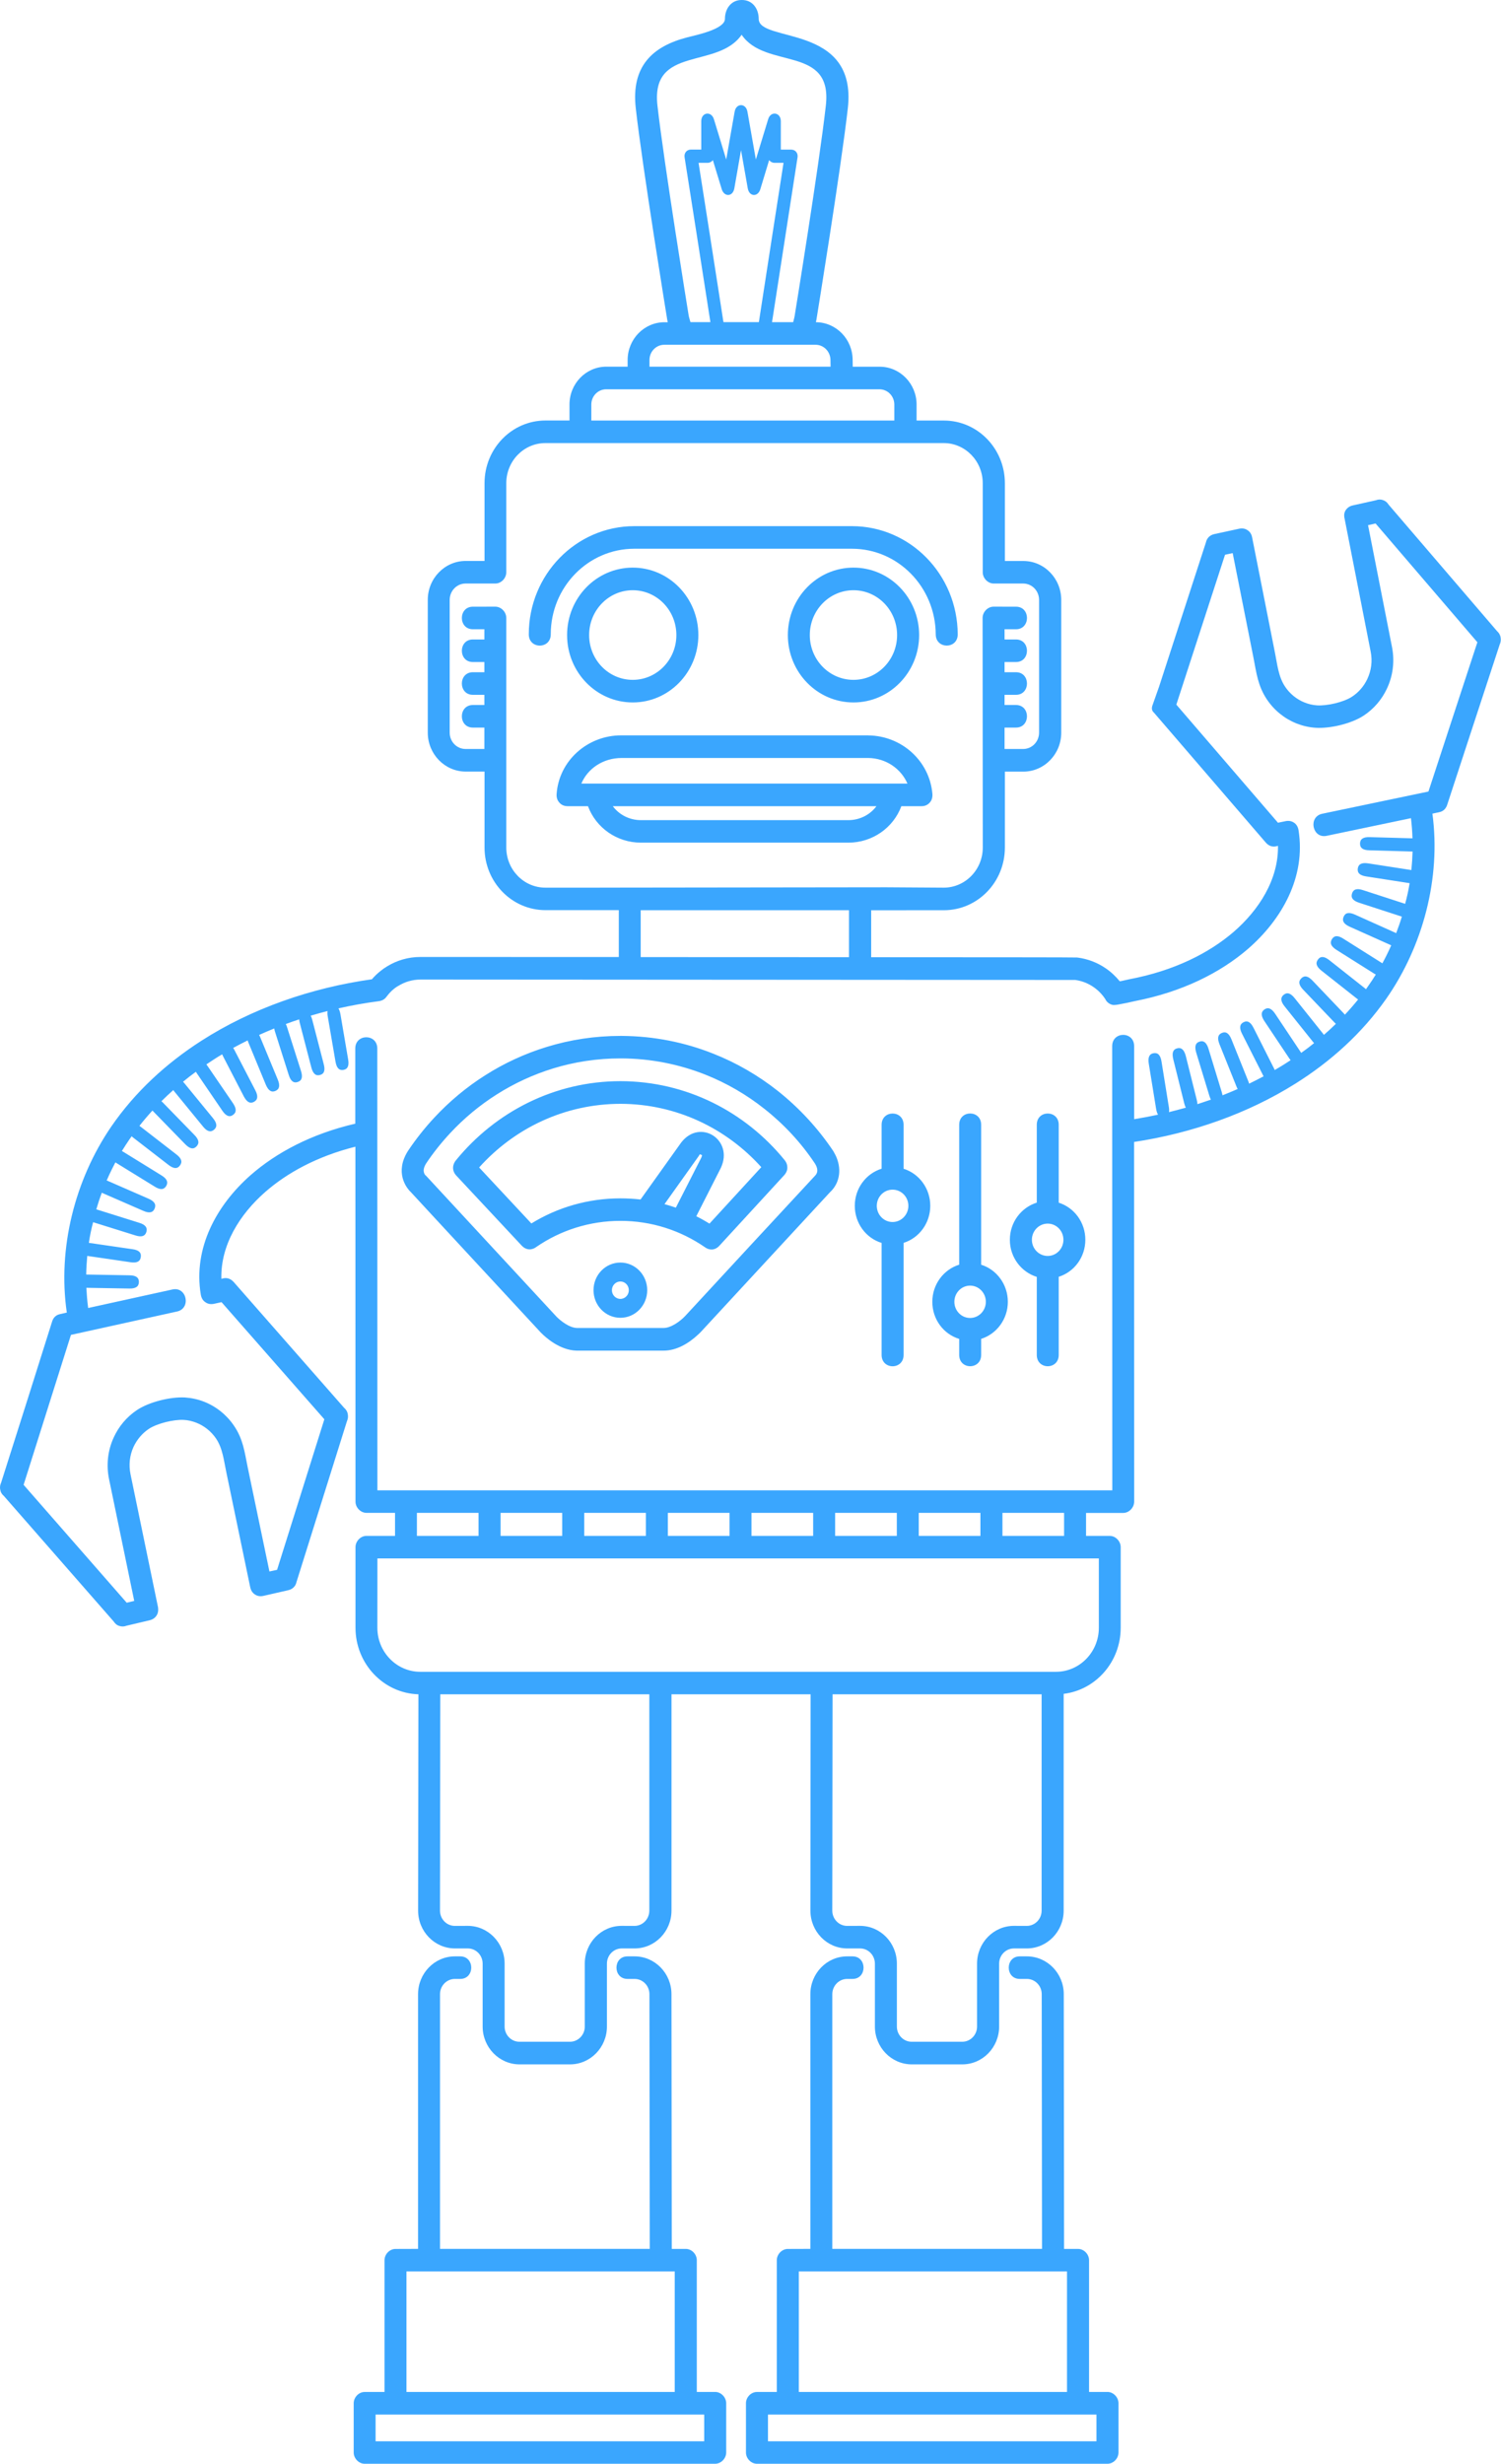 <svg xmlns="http://www.w3.org/2000/svg" width="404" height="663" viewBox="0 0 404 663">
  <path fill="#3AA6FE" d="M159.161,113.159 L240.709,113.159 L240.709,108.857 C240.709,106.594 238.921,104.758 236.717,104.758 L163.14,104.758 C160.949,104.758 159.154,106.594 159.154,108.857 L159.154,113.159 L159.161,113.159 Z M223.551,98.668 L223.525,96.899 C223.525,94.643 221.736,92.774 219.519,92.774 L178.801,92.774 C176.597,92.774 174.808,94.61 174.808,96.879 L174.808,98.674 L223.551,98.668 L223.551,98.668 Z M194.718,86.683 L204.254,86.683 C206.538,71.88 209.244,54.354 210.893,43.813 L208.419,43.813 C207.878,43.813 207.35,43.528 207.013,43.095 L204.644,50.913 C203.971,53.094 201.668,52.945 201.265,50.696 L199.45,40.398 L197.649,50.696 C197.246,52.945 194.956,53.094 194.256,50.913 L191.874,43.095 C191.551,43.528 191.036,43.813 190.495,43.813 L188.02,43.813 C189.67,54.361 192.435,71.887 194.718,86.683 Z M185.836,86.683 L191.208,86.683 C188.772,70.979 185.836,52.376 184.258,42.322 C184.08,41.171 184.839,40.249 185.974,40.249 L188.746,40.249 L188.746,32.614 C188.746,30.216 191.438,29.789 192.151,32.079 L195.464,42.925 L197.734,30.04 C198.143,27.709 200.75,27.709 201.173,30.04 L203.443,42.925 L206.756,32.079 C207.442,29.782 210.161,30.216 210.161,32.614 L210.161,40.263 L212.933,40.263 C214.068,40.263 214.84,41.177 214.662,42.336 C213.091,52.39 210.214,70.993 207.792,86.697 L213.487,86.697 C213.758,85.741 213.876,85.057 213.876,85.057 C213.876,85.057 220.502,44.341 222.277,28.407 C224.158,12.046 205.997,18.807 199.615,9.35 C193.148,18.719 175.125,12.161 176.953,28.407 C178.722,43.969 185.07,83.106 185.367,84.956 C185.4,85.125 185.565,85.802 185.836,86.683 Z M161.477,238.857 L238.545,238.762 L254,238.863 C259.801,238.863 264.52,234.033 264.52,228.058 L264.467,166.293 C264.467,164.674 265.846,163.251 267.43,163.251 L273.462,163.258 C277.408,163.258 277.395,169.328 273.462,169.328 L270.38,169.328 L270.38,172.078 L273.462,172.078 C277.395,172.078 277.395,178.149 273.462,178.149 L270.38,178.149 L270.38,180.892 L273.462,180.892 C277.395,180.892 277.395,186.969 273.462,186.969 L270.38,186.969 L270.38,189.713 L273.462,189.713 C277.395,189.713 277.395,195.79 273.462,195.79 L270.38,195.79 L270.38,201.548 L275.382,201.548 C277.765,201.548 279.672,199.577 279.672,197.138 L279.672,161.435 C279.672,158.99 277.765,157.025 275.382,157.025 L267.47,157.025 C265.886,157.025 264.507,155.595 264.507,153.983 L264.507,130.028 C264.507,124.066 259.801,119.229 254,119.229 L146.787,119.229 C140.986,119.229 136.268,124.059 136.268,130.028 L136.268,153.983 C136.268,155.602 134.889,157.025 133.331,157.025 L125.313,157.025 C122.944,157.025 121.036,158.996 121.036,161.435 L121.036,197.138 C121.036,199.584 122.944,201.548 125.313,201.548 L130.368,201.548 L130.368,195.79 L127.273,195.79 C123.326,195.79 123.326,189.713 127.273,189.713 L130.368,189.713 L130.368,186.969 L127.273,186.969 C123.326,186.969 123.326,180.892 127.273,180.892 L130.368,180.892 L130.368,178.149 L127.273,178.149 C123.326,178.149 123.326,172.078 127.273,172.078 L130.368,172.078 L130.368,169.328 L127.273,169.328 C123.326,169.328 123.326,163.258 127.273,163.258 L133.318,163.251 C134.889,163.251 136.268,164.68 136.268,166.293 L136.268,228.058 C136.268,234.02 140.973,238.863 146.787,238.863 L161.477,238.863 L161.477,238.857 Z M362.177,137.324 C362.586,136.667 363.26,136.213 363.992,136.03 L370.308,134.621 C370.915,134.384 371.581,134.336 372.215,134.574 C372.875,134.77 373.403,135.224 373.733,135.779 L402.928,169.822 C403.404,170.242 403.78,170.818 403.892,171.516 C404.03,172.187 403.918,172.864 403.648,173.447 L396.25,196 L389.512,216.575 C389.32,217.164 388.793,218.302 387.308,218.573 L385.539,218.946 C387.875,236.296 382.985,254.649 373.073,268.814 C366.638,277.974 358.251,285.595 348.609,291.632 C335.773,299.68 320.74,304.951 305.238,307.295 L305.264,404.078 C305.264,405.691 303.885,407.12 302.314,407.12 L292.31,407.12 L292.31,413.299 L298.705,413.299 C300.262,413.299 301.641,414.728 301.641,416.341 L301.641,438.013 C301.641,447.186 294.95,454.74 286.291,455.803 L286.291,514.134 C286.291,519.743 281.856,524.309 276.366,524.309 L272.914,524.309 C270.697,524.309 268.922,526.145 268.922,528.408 L268.922,545.318 C268.922,550.941 264.474,555.507 259.009,555.507 L245.408,555.507 C239.931,555.507 235.483,550.934 235.483,545.318 L235.483,528.408 C235.483,526.145 233.694,524.309 231.49,524.309 L228.025,524.309 C222.561,524.309 218.126,519.743 218.126,514.134 L218.179,455.925 L180.734,455.925 L180.734,514.134 C180.734,519.743 176.286,524.309 170.809,524.309 L167.344,524.309 C165.14,524.309 163.358,526.145 163.358,528.408 L163.358,545.318 C163.358,550.941 158.897,555.507 153.433,555.507 L139.831,555.507 C134.367,555.507 129.906,550.941 129.906,545.318 L129.906,528.408 C129.906,526.145 128.124,524.309 125.92,524.309 L122.462,524.309 C116.971,524.309 112.536,519.743 112.536,514.134 L112.616,455.925 C103.218,455.634 95.682,447.707 95.682,438.006 L95.682,416.334 C95.682,414.721 97.074,413.292 98.632,413.292 L106.326,413.292 L106.326,407.1 L98.632,407.1 C97.061,407.1 95.682,405.67 95.682,404.072 L95.655,308.568 C85.38,311.15 77.236,315.607 71.31,320.824 C64.572,326.752 59.339,335.003 59.583,344.129 L60.006,344.021 C60.949,343.77 61.992,343.987 62.896,344.976 L92.606,378.822 C93.108,379.242 93.484,379.798 93.596,380.489 C93.748,381.18 93.649,381.844 93.379,382.447 L79.804,425.703 C79.599,426.713 78.873,427.634 77.533,427.925 L70.881,429.443 C69.99,429.633 69.271,429.483 68.69,429.104 C68.057,428.732 67.568,428.101 67.351,427.133 L60.89,396.05 C60.243,392.968 59.926,389.702 58.118,387.053 C56.792,385.136 54.95,383.666 52.845,382.846 C51.763,382.426 50.628,382.142 49.44,382.088 C46.761,381.939 42.313,383.023 40.082,384.486 C38.28,385.685 36.848,387.392 35.931,389.37 C34.928,391.579 34.591,394.133 35.133,396.728 L42.517,432.43 C42.669,433.386 42.517,434.111 42.167,434.68 C41.765,435.344 41.098,435.791 40.366,435.98 L34.063,437.471 C33.456,437.708 32.803,437.749 32.143,437.539 C31.483,437.362 30.968,436.902 30.612,436.346 L1.053,402.568 C0.552,402.154 0.176,401.578 0.077,400.901 C-0.088,400.224 0.024,399.56 0.308,398.957 L7.501,376.302 L14.021,355.632 C14.199,355.036 14.707,353.891 16.199,353.607 L17.981,353.207 C15.466,335.864 20.172,317.437 29.939,303.162 C36.294,293.915 44.636,286.205 54.211,280.06 C67.72,271.396 83.677,265.827 100.097,263.517 C100.816,262.677 101.628,261.904 102.492,261.227 C103.02,260.814 103.561,260.414 104.142,260.075 C106.782,258.442 109.864,257.514 113.15,257.514 L166.552,257.528 L166.552,244.913 L146.82,244.913 C137.759,244.913 130.414,237.366 130.414,228.051 L130.414,207.93 L130.414,207.625 L125.359,207.625 C119.717,207.625 115.137,202.924 115.137,197.138 L115.137,161.435 C115.137,155.65 119.71,150.941 125.359,150.941 L130.414,150.941 L130.414,130.021 C130.414,120.706 137.759,113.152 146.82,113.152 L153.281,113.152 L153.281,108.85 C153.281,103.227 157.716,98.668 163.193,98.668 L168.928,98.668 L168.928,96.893 C168.928,91.27 173.376,86.71 178.854,86.71 L179.731,86.71 L179.599,86.094 C179.599,86.094 172.921,45.147 171.119,29.118 C169.845,17.832 175.607,12.473 184.991,10.048 C187.301,9.451 195.121,7.873 195.121,5.075 C195.121,2.277 196.876,-0.04 199.648,0.001 C202.459,-0.047 204.208,2.263 204.208,5.075 C204.208,11.592 230.784,6.274 228.197,29.118 C226.395,45.147 219.743,86.033 219.743,86.033 C219.717,86.148 219.664,86.385 219.605,86.703 C225.069,86.737 229.49,91.276 229.49,96.886 L229.517,98.681 L236.776,98.681 C242.24,98.681 246.702,103.247 246.702,108.864 L246.702,113.165 L254.047,113.165 C263.121,113.165 270.466,120.719 270.466,130.035 L270.466,150.955 L275.429,150.955 C281.064,150.955 285.638,155.656 285.638,161.449 L285.638,197.152 C285.638,202.937 281.064,207.639 275.429,207.639 L270.466,207.639 L270.466,228.071 C270.466,237.387 263.121,244.934 254.047,244.934 L234.48,244.94 L234.48,257.582 C264.949,257.596 289.36,257.602 289.802,257.657 L290.191,257.697 C292.871,258.07 295.372,259.045 297.523,260.509 C298.995,261.498 300.282,262.704 301.391,264.065 L302.097,263.93 L303.925,263.517 C316.028,261.234 325.399,256.478 332.038,250.767 C338.802,244.907 344.115,236.729 343.976,227.611 L343.567,227.712 C342.61,227.956 341.554,227.733 340.69,226.73 L311.422,192.734 C311.019,192.24 310.623,191.813 310.405,191.576 C309.712,190.871 310.214,189.747 310.214,189.747 L311.969,184.781 L324.587,145.935 C324.805,144.912 325.531,144.004 326.871,143.713 L333.523,142.276 C334.427,142.093 335.146,142.256 335.714,142.635 C336.347,143.008 336.849,143.665 337.014,144.614 L343.178,175.737 C343.798,178.826 344.095,182.085 345.87,184.754 C347.157,186.691 348.992,188.175 351.09,189.022 C352.159,189.456 353.281,189.726 354.469,189.808 C357.149,189.984 361.61,188.968 363.854,187.504 C365.668,186.339 367.114,184.652 368.031,182.688 C369.074,180.465 369.437,177.932 368.922,175.351 L361.913,139.614 C361.663,138.598 361.828,137.886 362.177,137.324 Z M172.446,257.548 L228.514,257.568 L228.514,244.927 L172.446,244.927 L172.446,257.548 L172.446,257.548 Z M112.213,407.1 L112.213,413.292 L128.804,413.292 L128.804,407.1 L112.213,407.1 Z M134.73,407.1 L134.73,413.292 L151.321,413.292 L151.321,407.1 L134.73,407.1 Z M157.247,407.1 L157.247,413.292 L173.838,413.292 L173.838,407.1 L157.247,407.1 Z M179.758,407.1 L179.758,413.292 L196.362,413.292 L196.362,407.1 L179.758,407.1 Z M202.261,407.1 L202.261,413.292 L218.865,413.292 L218.865,407.1 L202.261,407.1 Z M224.778,407.1 L224.778,413.292 L241.382,413.292 L241.382,407.1 L224.778,407.1 Z M247.282,407.1 L247.282,413.292 L263.886,413.292 L263.886,407.1 L247.282,407.1 Z M269.813,407.1 L269.813,413.292 L286.403,413.292 L286.403,407.1 L269.813,407.1 Z M224.092,455.925 L224.013,514.14 C224.013,516.396 225.801,518.246 228.006,518.246 L231.47,518.232 C236.961,518.232 241.396,522.785 241.396,528.408 L241.396,545.331 C241.396,547.594 243.178,549.423 245.388,549.423 L258.99,549.423 C261.194,549.423 262.976,547.594 262.976,545.331 L262.976,528.408 C262.976,522.785 267.424,518.232 272.901,518.232 L276.353,518.246 C278.57,518.246 280.358,516.396 280.358,514.127 L280.358,455.925 L224.092,455.925 Z M118.502,455.925 L118.423,514.14 C118.423,516.396 120.212,518.246 122.429,518.246 L125.894,518.232 C131.358,518.232 135.819,522.785 135.819,528.408 L135.819,545.331 C135.819,547.594 137.601,549.423 139.805,549.423 L153.406,549.423 C155.611,549.423 157.399,547.594 157.399,545.331 L157.399,528.408 C157.399,522.785 161.834,518.232 167.311,518.232 L170.776,518.246 C172.98,518.246 174.769,516.396 174.769,514.127 L174.769,455.925 L118.502,455.925 Z M101.568,438.013 C101.568,444.55 106.749,449.869 113.117,449.869 L284.199,449.869 C290.594,449.869 295.761,444.55 295.761,438.013 L295.761,419.362 L101.582,419.362 L101.568,438.013 L101.568,438.013 Z M106.082,266.057 C105.271,266.701 104.663,267.378 104.03,268.218 C103.621,268.794 103.099,269.126 102.558,269.275 C102.367,269.343 102.149,269.39 101.938,269.417 C98.288,269.892 94.665,270.535 91.095,271.348 C91.326,271.734 91.518,272.263 91.636,272.954 L93.695,285.02 C94.005,286.734 93.616,287.696 92.448,287.899 C91.273,288.116 90.58,287.357 90.297,285.643 L88.224,273.577 C88.106,272.981 88.106,272.48 88.158,272.06 C86.647,272.452 85.129,272.866 83.631,273.313 C83.796,273.625 83.941,274.004 84.054,274.465 L87.122,286.3 C87.571,287.987 87.287,288.962 86.146,289.267 C84.984,289.599 84.238,288.908 83.79,287.221 L80.714,275.386 C80.596,274.986 80.563,274.614 80.523,274.302 C79.309,274.702 78.114,275.115 76.926,275.562 C77.058,275.813 77.184,276.131 77.289,276.483 L80.992,288.129 C81.533,289.803 81.275,290.785 80.14,291.157 C78.992,291.537 78.22,290.886 77.705,289.22 L74.003,277.574 C73.91,277.283 73.851,277.012 73.811,276.754 C72.432,277.317 71.079,277.893 69.74,278.496 C69.872,278.706 69.957,278.916 70.076,279.187 L74.742,290.46 C75.415,292.072 75.243,293.081 74.148,293.556 C73.039,294.037 72.214,293.461 71.535,291.855 L66.882,280.589 C66.763,280.365 66.717,280.162 66.664,279.966 C65.338,280.616 64.051,281.287 62.757,281.991 C62.889,282.154 62.975,282.337 63.094,282.54 L68.704,293.359 C69.502,294.904 69.423,295.913 68.367,296.496 C67.311,297.072 66.433,296.57 65.622,295.033 L60.025,284.213 C59.933,284.044 59.86,283.861 59.794,283.712 C58.956,284.2 58.145,284.701 57.359,285.223 C56.739,285.616 56.132,286.015 55.544,286.422 L55.841,286.822 L62.698,296.855 C63.655,298.284 63.701,299.301 62.738,300.005 C61.774,300.71 60.817,300.324 59.847,298.894 L53.004,288.854 C52.898,288.712 52.799,288.549 52.72,288.414 C51.532,289.274 50.377,290.168 49.268,291.09 C49.4,291.212 49.499,291.334 49.618,291.476 L57.3,300.859 C58.395,302.193 58.527,303.216 57.61,303.996 C56.693,304.781 55.729,304.483 54.647,303.149 L46.965,293.759 C46.833,293.617 46.747,293.468 46.642,293.332 C45.546,294.308 44.477,295.304 43.448,296.333 C43.586,296.455 43.745,296.584 43.87,296.726 L52.311,305.391 C53.525,306.617 53.73,307.62 52.891,308.487 C52.04,309.368 51.077,309.138 49.862,307.911 L41.422,299.246 C41.283,299.111 41.164,298.969 41.032,298.84 C39.805,300.175 38.637,301.557 37.528,302.959 C37.667,303.054 37.785,303.149 37.937,303.257 L47.46,310.635 C48.826,311.678 49.176,312.633 48.437,313.616 C47.744,314.598 46.721,314.53 45.355,313.473 L35.832,306.109 C35.7,305.994 35.535,305.879 35.43,305.771 L34.809,306.644 C34.116,307.661 33.456,308.69 32.81,309.727 L33.219,309.964 L43.441,316.278 C44.913,317.172 45.348,318.094 44.741,319.13 C44.108,320.187 43.118,320.228 41.673,319.333 L31.424,313.019 L31.061,312.789 C30.223,314.381 29.424,316.007 28.718,317.66 L28.989,317.762 L39.957,322.551 C41.514,323.236 42.095,324.069 41.62,325.207 C41.171,326.339 40.161,326.521 38.604,325.844 L27.609,321.054 L27.405,320.953 C26.85,322.423 26.362,323.913 25.92,325.424 L37.482,329.048 C39.105,329.55 39.739,330.322 39.402,331.501 C39.039,332.673 38.089,332.964 36.479,332.456 L25.062,328.886 C24.56,330.722 24.197,332.578 23.914,334.441 L35.641,336.148 C37.304,336.365 38.076,337.029 37.898,338.248 C37.746,339.475 36.829,339.901 35.166,339.664 L23.485,337.957 C23.333,339.637 23.227,341.304 23.201,342.97 L34.855,343.174 C36.571,343.194 37.409,343.777 37.383,344.996 C37.357,346.222 36.505,346.778 34.803,346.737 L23.24,346.541 C23.346,348.363 23.485,350.165 23.729,351.974 L46.417,346.988 C50.271,346.141 51.506,352.069 47.658,352.916 L19.096,359.209 L13.091,378.219 L6.353,399.56 L34.103,431.279 L36.129,430.791 L29.351,398.029 C28.54,394.099 29.055,390.197 30.592,386.843 C31.958,383.829 34.123,381.261 36.881,379.425 C40.141,377.257 45.85,375.835 49.796,376.051 C51.578,376.18 53.301,376.553 54.924,377.19 C58.158,378.456 60.969,380.706 62.955,383.619 C65.43,387.243 65.806,390.583 66.664,394.811 L72.518,422.878 L74.577,422.424 L87.301,381.918 L59.629,350.402 L57.603,350.849 C56.673,351.039 55.901,350.863 55.32,350.443 C54.686,350.05 54.211,349.373 54.046,348.37 C51.961,335.837 58.277,324.326 67.397,316.271 C74.405,310.113 83.908,305.086 95.622,302.37 L95.622,282.154 C95.622,278.109 101.549,278.109 101.549,282.154 L101.575,401.036 L299.378,401.036 L299.351,281.517 C299.351,277.466 305.258,277.466 305.258,281.51 L305.258,301.164 C307.436,300.811 309.561,300.412 311.692,299.951 C311.448,299.558 311.283,299.036 311.164,298.339 L309.204,286.266 C308.92,284.539 309.336,283.597 310.491,283.407 C311.679,283.204 312.359,283.969 312.629,285.677 L314.576,297.749 C314.695,298.359 314.708,298.86 314.629,299.267 C316.147,298.894 317.658,298.488 319.169,298.068 C319.004,297.763 318.859,297.37 318.747,296.923 L315.797,285.067 C315.388,283.373 315.678,282.405 316.826,282.1 C317.975,281.788 318.72,282.486 319.163,284.173 L322.126,296.028 C322.231,296.435 322.278,296.794 322.291,297.126 C323.505,296.733 324.699,296.333 325.914,295.907 C325.782,295.636 325.656,295.331 325.538,294.972 L321.981,283.299 C321.479,281.632 321.736,280.65 322.858,280.291 C323.993,279.918 324.765,280.575 325.28,282.242 L328.85,293.922 C328.943,294.206 328.989,294.491 329.042,294.741 C330.421,294.199 331.774,293.63 333.127,293.041 C332.995,292.838 332.896,292.607 332.79,292.343 L328.25,281.036 C327.59,279.417 327.762,278.421 328.87,277.954 C329.979,277.493 330.804,278.075 331.451,279.681 L335.998,290.988 C336.09,291.205 336.149,291.408 336.202,291.611 C337.515,290.975 338.816,290.311 340.109,289.626 C340.003,289.464 339.904,289.274 339.812,289.071 L334.321,278.218 C333.523,276.666 333.628,275.65 334.671,275.088 C335.74,274.526 336.605,275.027 337.39,276.578 L342.868,287.438 C342.96,287.608 343.046,287.784 343.085,287.939 C343.923,287.458 344.748,286.971 345.547,286.469 C346.167,286.083 346.774,285.69 347.375,285.291 L347.065,284.884 L340.327,274.79 C339.37,273.354 339.337,272.331 340.314,271.646 C341.29,270.955 342.234,271.348 343.204,272.784 L349.935,282.879 C350.054,283.035 350.127,283.19 350.219,283.326 C351.42,282.486 352.562,281.612 353.697,280.691 C353.565,280.569 353.466,280.433 353.347,280.298 L345.784,270.84 C344.702,269.499 344.57,268.483 345.487,267.71 C346.418,266.938 347.381,267.243 348.451,268.584 L356.013,278.042 C356.145,278.197 356.231,278.333 356.337,278.475 C357.446,277.527 358.515,276.517 359.557,275.508 C359.419,275.386 359.274,275.25 359.148,275.108 L350.793,266.362 C349.592,265.115 349.388,264.12 350.239,263.266 C351.104,262.406 352.08,262.622 353.268,263.876 L361.61,272.622 C361.748,272.757 361.88,272.906 361.986,273.042 C363.233,271.714 364.408,270.359 365.543,268.957 C365.404,268.869 365.272,268.781 365.134,268.659 L355.683,261.2 C354.344,260.143 353.994,259.181 354.727,258.212 C355.433,257.23 356.442,257.311 357.795,258.375 L367.246,265.84 C367.397,265.956 367.529,266.077 367.655,266.186 L368.275,265.305 C368.981,264.316 369.641,263.3 370.301,262.243 L369.899,262.019 L359.742,255.617 C358.284,254.696 357.848,253.788 358.482,252.738 C359.115,251.695 360.118,251.661 361.564,252.596 L371.72,258.998 L372.07,259.221 C372.934,257.657 373.72,256.031 374.452,254.391 L374.208,254.269 L363.273,249.371 C361.715,248.666 361.161,247.826 361.636,246.709 C362.098,245.577 363.095,245.408 364.665,246.106 L375.581,251.004 L375.785,251.105 C376.34,249.649 376.867,248.172 377.316,246.661 L365.794,242.915 C364.17,242.38 363.537,241.614 363.9,240.435 C364.263,239.27 365.226,238.999 366.836,239.521 L378.194,243.213 C378.709,241.39 379.098,239.527 379.408,237.658 L367.708,235.842 C366.031,235.585 365.286,234.914 365.451,233.701 C365.629,232.502 366.546,232.075 368.222,232.326 L379.877,234.128 C380.042,232.475 380.147,230.815 380.2,229.142 L368.546,228.81 C366.856,228.769 366.031,228.2 366.058,226.974 C366.084,225.754 366.949,225.206 368.664,225.267 L380.174,225.585 C380.121,223.776 379.982,221.967 379.765,220.165 L357.069,224.914 C353.202,225.721 352.027,219.779 355.895,218.973 L384.47,212.998 L390.667,194.083 L397.642,172.824 L370.242,140.867 L368.216,141.321 L374.663,174.118 C375.435,178.04 374.881,181.942 373.31,185.276 C371.918,188.27 369.727,190.817 366.968,192.613 C363.682,194.74 357.973,196.108 354.027,195.837 C352.245,195.709 350.536,195.302 348.913,194.658 C345.692,193.358 342.92,191.109 340.96,188.168 C338.552,184.517 338.189,181.163 337.364,176.922 L331.781,148.834 L329.722,149.281 L316.615,189.611 L343.97,221.391 L345.996,220.971 C346.926,220.782 347.685,220.965 348.266,221.364 C348.899,221.764 349.361,222.455 349.513,223.451 C351.5,235.984 345.039,247.427 335.852,255.38 C328.402,261.796 318.179,266.918 305.522,269.377 L303.423,269.844 C302.433,270.041 301.635,270.203 300.896,270.332 C299.965,270.467 299.529,270.528 298.883,270.21 C298.236,269.939 297.748,269.424 297.464,268.808 C296.613,267.52 295.517,266.416 294.257,265.563 C292.838,264.594 291.175,263.943 289.413,263.7 C289.347,263.7 113.19,263.591 113.19,263.591 C111.012,263.591 108.96,264.214 107.237,265.285 C107.033,265.414 106.828,265.508 106.63,265.59 C106.439,265.759 106.274,265.908 106.082,266.057 Z M170.307,189.022 C160.547,189.022 152.634,180.906 152.634,170.893 C152.634,160.866 160.547,152.743 170.307,152.743 C180.068,152.743 187.967,160.866 187.967,170.893 C187.954,180.913 180.061,189.022 170.307,189.022 Z M170.307,182.945 C176.788,182.945 182.048,177.552 182.048,170.893 C182.048,164.226 176.801,158.827 170.307,158.827 C163.827,158.827 158.567,164.22 158.567,170.893 C158.567,177.559 163.814,182.945 170.307,182.945 Z M235.898,216.947 L164.942,216.947 C166.605,219.176 169.337,220.694 172.498,220.694 L228.336,220.694 C231.516,220.687 234.235,219.176 235.898,216.947 Z M167.331,203.967 C162.243,203.967 158.125,206.9 156.475,210.857 L244.24,210.857 C242.537,206.907 238.532,204.021 233.668,203.967 L167.331,203.967 Z M233.707,197.897 C242.643,197.985 250.153,204.699 250.952,213.553 C251.044,214.624 250.76,215.416 250.245,215.965 C249.757,216.548 249.005,216.941 248.015,216.941 L242.603,216.941 C240.452,222.74 234.829,226.75 228.349,226.75 L172.498,226.75 C166.031,226.75 160.408,222.74 158.257,216.941 L152.819,216.941 C151.829,216.941 151.09,216.581 150.615,216.039 C150.087,215.497 149.737,214.705 149.816,213.675 C150.437,204.658 158.184,197.883 167.166,197.883 L233.701,197.883 L233.707,197.897 L233.707,197.897 Z M229.715,182.945 C236.209,182.945 241.455,177.552 241.455,170.893 C241.455,164.226 236.209,158.827 229.715,158.827 C223.234,158.827 217.961,164.22 217.961,170.893 C217.961,177.559 223.228,182.945 229.715,182.945 Z M229.715,189.022 C219.954,189.022 212.055,180.906 212.055,170.893 C212.055,160.866 219.954,152.743 229.715,152.743 C239.475,152.743 247.388,160.866 247.388,170.893 C247.388,180.913 239.469,189.022 229.715,189.022 Z M251.856,170.703 C251.79,157.967 241.712,147.662 229.299,147.662 L170.73,147.662 C158.303,147.662 148.239,157.967 148.239,170.69 C148.239,174.741 142.326,174.741 142.326,170.69 C142.326,154.6 155.076,141.585 170.736,141.585 L229.292,141.585 C244.966,141.585 257.69,154.586 257.775,170.676 C257.802,174.721 251.882,174.754 251.856,170.703 Z M281.995,337.964 C284.331,337.964 286.225,336.02 286.225,333.615 C286.225,331.216 284.331,329.265 281.995,329.265 C279.652,329.265 277.738,331.21 277.738,333.615 C277.738,336.026 279.646,337.964 281.995,337.964 Z M279.052,343.6 C274.861,342.3 271.806,338.33 271.806,333.615 C271.806,328.906 274.861,324.923 279.052,323.622 L279.052,302.674 C279.052,298.623 284.958,298.623 284.958,302.674 L284.958,323.635 C289.122,324.95 292.125,328.913 292.125,333.615 C292.125,338.296 289.122,342.279 284.958,343.573 L284.958,364.602 C284.958,368.66 279.052,368.66 279.052,364.602 L279.052,343.6 L279.052,343.6 Z M240.234,328.838 C242.577,328.838 244.491,326.881 244.491,324.475 C244.491,322.07 242.584,320.126 240.234,320.126 C237.898,320.126 235.991,322.077 235.991,324.475 C235.991,326.887 237.898,328.838 240.234,328.838 Z M237.291,334.461 C233.1,333.181 230.071,329.197 230.071,324.475 C230.071,319.767 233.1,315.79 237.291,314.49 L237.291,302.681 C237.291,298.63 243.204,298.63 243.204,302.681 L243.204,314.503 C247.368,315.804 250.384,319.774 250.384,324.475 C250.384,329.164 247.368,333.147 243.204,334.448 L243.204,364.609 C243.204,368.667 237.291,368.667 237.291,364.609 L237.291,334.461 Z M261.101,354.657 C263.444,354.657 265.345,352.706 265.345,350.307 C265.345,347.909 263.451,345.951 261.101,345.951 C258.778,345.951 256.871,347.896 256.871,350.307 C256.871,352.712 258.778,354.657 261.101,354.657 Z M258.171,364.602 L258.171,360.293 C253.981,359.02 250.938,355.05 250.938,350.307 C250.938,345.606 253.981,341.616 258.171,340.315 L258.171,302.668 C258.171,298.616 264.084,298.616 264.084,302.668 L264.084,340.328 C268.235,341.622 271.264,345.606 271.264,350.307 C271.264,354.996 268.235,358.972 264.084,360.28 L264.084,364.602 C264.078,368.653 258.171,368.653 258.171,364.602 Z M130.606,289.342 C135.72,286.09 141.303,283.509 147.196,281.707 C153.459,279.783 160.111,278.753 166.994,278.753 L167.318,278.753 C176.003,278.807 184.318,280.487 191.947,283.522 C198.262,286.009 204.129,289.43 209.389,293.59 C215.137,298.163 220.205,303.65 224.303,309.781 L224.508,310.161 L224.818,310.723 C226.574,314.185 226.224,318.229 223.373,320.844 L188.792,358.241 C188.7,358.349 188.416,358.654 187.954,359.074 C185.4,361.465 182.153,363.45 178.596,363.45 L166.981,363.45 L155.446,363.45 L155.188,363.45 C150.536,363.322 146.708,359.724 145.777,358.789 L145.56,358.579 L116.417,327.104 L110.603,320.81 C109.276,319.577 106.234,315.438 109.765,309.768 C111.89,306.583 114.292,303.542 116.892,300.75 C120.964,296.374 125.57,292.526 130.606,289.342 Z M114.622,316.339 L115.024,316.766 L120.707,322.904 L149.849,354.379 C150.852,355.368 153.189,357.306 155.34,357.353 L166.981,357.353 L178.583,357.353 C180.583,357.353 183.097,355.558 184.463,354.081 C185.42,353.024 219.189,316.536 219.532,316.204 C220.251,315.316 220.02,314.28 219.466,313.304 L219.327,313.074 C215.605,307.491 210.999,302.525 205.753,298.393 C200.955,294.579 195.596,291.462 189.822,289.166 C182.833,286.408 175.244,284.85 167.305,284.81 L166.968,284.81 C160.679,284.81 154.621,285.751 148.886,287.506 C143.501,289.166 138.393,291.523 133.714,294.497 C129.101,297.417 124.884,300.92 121.162,304.924 C118.806,307.457 116.635,310.167 114.701,313.06 C114.081,314.07 113.711,315.147 114.404,316.156 L114.622,316.339 Z M166.981,354.609 C162.989,354.609 159.748,351.29 159.748,347.184 C159.748,343.079 162.969,339.746 166.981,339.746 C170.967,339.746 174.201,343.065 174.201,347.184 C174.201,351.29 170.967,354.609 166.981,354.609 Z M166.981,349.528 C168.229,349.528 169.251,348.478 169.251,347.184 C169.251,345.89 168.235,344.84 166.981,344.84 C165.727,344.84 164.698,345.884 164.698,347.184 C164.698,348.478 165.734,349.528 166.981,349.528 Z M178.854,324.028 C179.883,324.313 180.906,324.618 181.909,324.97 L188.753,311.529 C188.904,311.17 188.957,310.946 188.97,310.852 C188.766,310.723 188.416,310.614 188.39,310.601 C188.284,310.655 188.271,310.804 188,311.177 L178.854,324.028 Z M143.019,329.225 C150.027,324.909 158.257,322.47 166.981,322.47 C168.822,322.47 170.631,322.579 172.406,322.775 L183.334,307.464 C188.416,300.839 197.589,306.726 194.006,314.3 L187.406,327.287 C188.621,327.883 189.802,328.554 190.963,329.265 L204.908,314.076 C195.471,303.589 182.001,297.065 167.041,297.031 C152.014,297.031 138.426,303.603 128.962,314.158 L143.019,329.225 Z M211.118,312.125 C211.481,312.532 211.659,312.884 211.765,313.243 C211.633,312.83 211.421,312.457 211.118,312.125 Z M211.771,313.243 C211.864,313.514 211.91,313.805 211.91,314.09 C211.949,314.794 211.692,315.546 211.072,316.231 L193.61,335.234 C192.382,336.548 190.878,336.44 189.795,335.661 C183.249,331.135 175.422,328.527 166.994,328.527 C158.626,328.527 150.793,331.108 144.345,335.552 C143.263,336.392 141.692,336.541 140.425,335.193 L122.805,316.332 C121.531,314.95 121.815,313.27 122.739,312.2 C133.397,299.152 149.315,290.934 167.014,290.934 C184.74,290.961 200.565,299.165 211.124,312.105 C211.421,312.457 211.633,312.83 211.771,313.243 Z M107.165,265.292 C106.788,265.536 106.445,265.779 106.082,266.057 C106.274,265.915 106.445,265.759 106.571,265.596 C106.762,265.508 106.967,265.4 107.165,265.292 Z M215.005,643.659 L287.189,643.659 L287.189,611.222 L215.005,611.222 L215.005,643.659 L215.005,643.659 Z M290.165,649.736 L212.055,649.736 L211.771,649.736 L206.703,649.736 L206.703,656.931 L295.121,656.931 L295.121,649.736 L290.165,649.736 Z M218.113,605.159 L218.113,536.619 C218.113,531.009 222.548,526.443 228.025,526.443 L229.457,526.443 C233.417,526.443 233.417,532.513 229.457,532.513 L228.025,532.513 C225.808,532.513 224.02,534.356 224.02,536.619 L224.02,605.159 L280.464,605.159 L280.385,536.619 C280.385,534.356 278.596,532.513 276.379,532.513 L274.472,532.513 C270.525,532.513 270.525,526.443 274.472,526.443 L276.379,526.443 C281.856,526.443 286.318,531.009 286.318,536.619 L286.397,605.172 L290.172,605.172 C291.742,605.172 293.122,606.602 293.122,608.2 L293.122,643.659 L298.097,643.659 C299.655,643.659 301.047,645.095 301.047,646.701 L301.047,659.946 C301.047,661.565 299.655,662.981 298.097,662.981 L203.727,662.981 C202.156,662.981 200.777,661.558 200.777,659.946 L200.777,646.708 C200.777,645.082 202.156,643.666 203.727,643.666 L209.079,643.666 L209.079,608.207 C209.079,606.595 210.471,605.179 212.042,605.179 L218.113,605.159 L218.113,605.159 Z M109.402,643.659 L181.605,643.659 L181.605,611.222 L109.402,611.222 L109.402,643.659 Z M184.575,649.736 L106.439,649.736 L106.181,649.736 L101.093,649.736 L101.093,656.931 L189.538,656.931 L189.538,649.736 L184.575,649.736 Z M112.523,605.159 L112.523,536.619 C112.523,531.009 116.971,526.443 122.436,526.443 L123.868,526.443 C127.827,526.443 127.827,532.513 123.868,532.513 L122.436,532.513 C120.231,532.513 118.43,534.356 118.43,536.619 L118.43,605.159 L174.887,605.159 L174.795,536.619 C174.795,534.356 173.013,532.513 170.802,532.513 L168.895,532.513 C164.935,532.513 164.935,526.443 168.895,526.443 L170.802,526.443 C176.28,526.443 180.728,531.009 180.728,536.619 L180.807,605.172 L184.595,605.172 C186.179,605.172 187.545,606.602 187.545,608.2 L187.545,643.659 L192.508,643.659 C194.065,643.659 195.458,645.095 195.458,646.701 L195.458,659.946 C195.458,661.565 194.052,662.981 192.508,662.981 L98.137,662.981 C96.579,662.981 95.2,661.558 95.2,659.946 L95.2,646.708 C95.2,645.082 96.579,643.666 98.137,643.666 L103.495,643.666 L103.495,608.207 C103.495,606.595 104.875,605.179 106.445,605.179 L112.523,605.159 L112.523,605.159 Z"/>
</svg>
